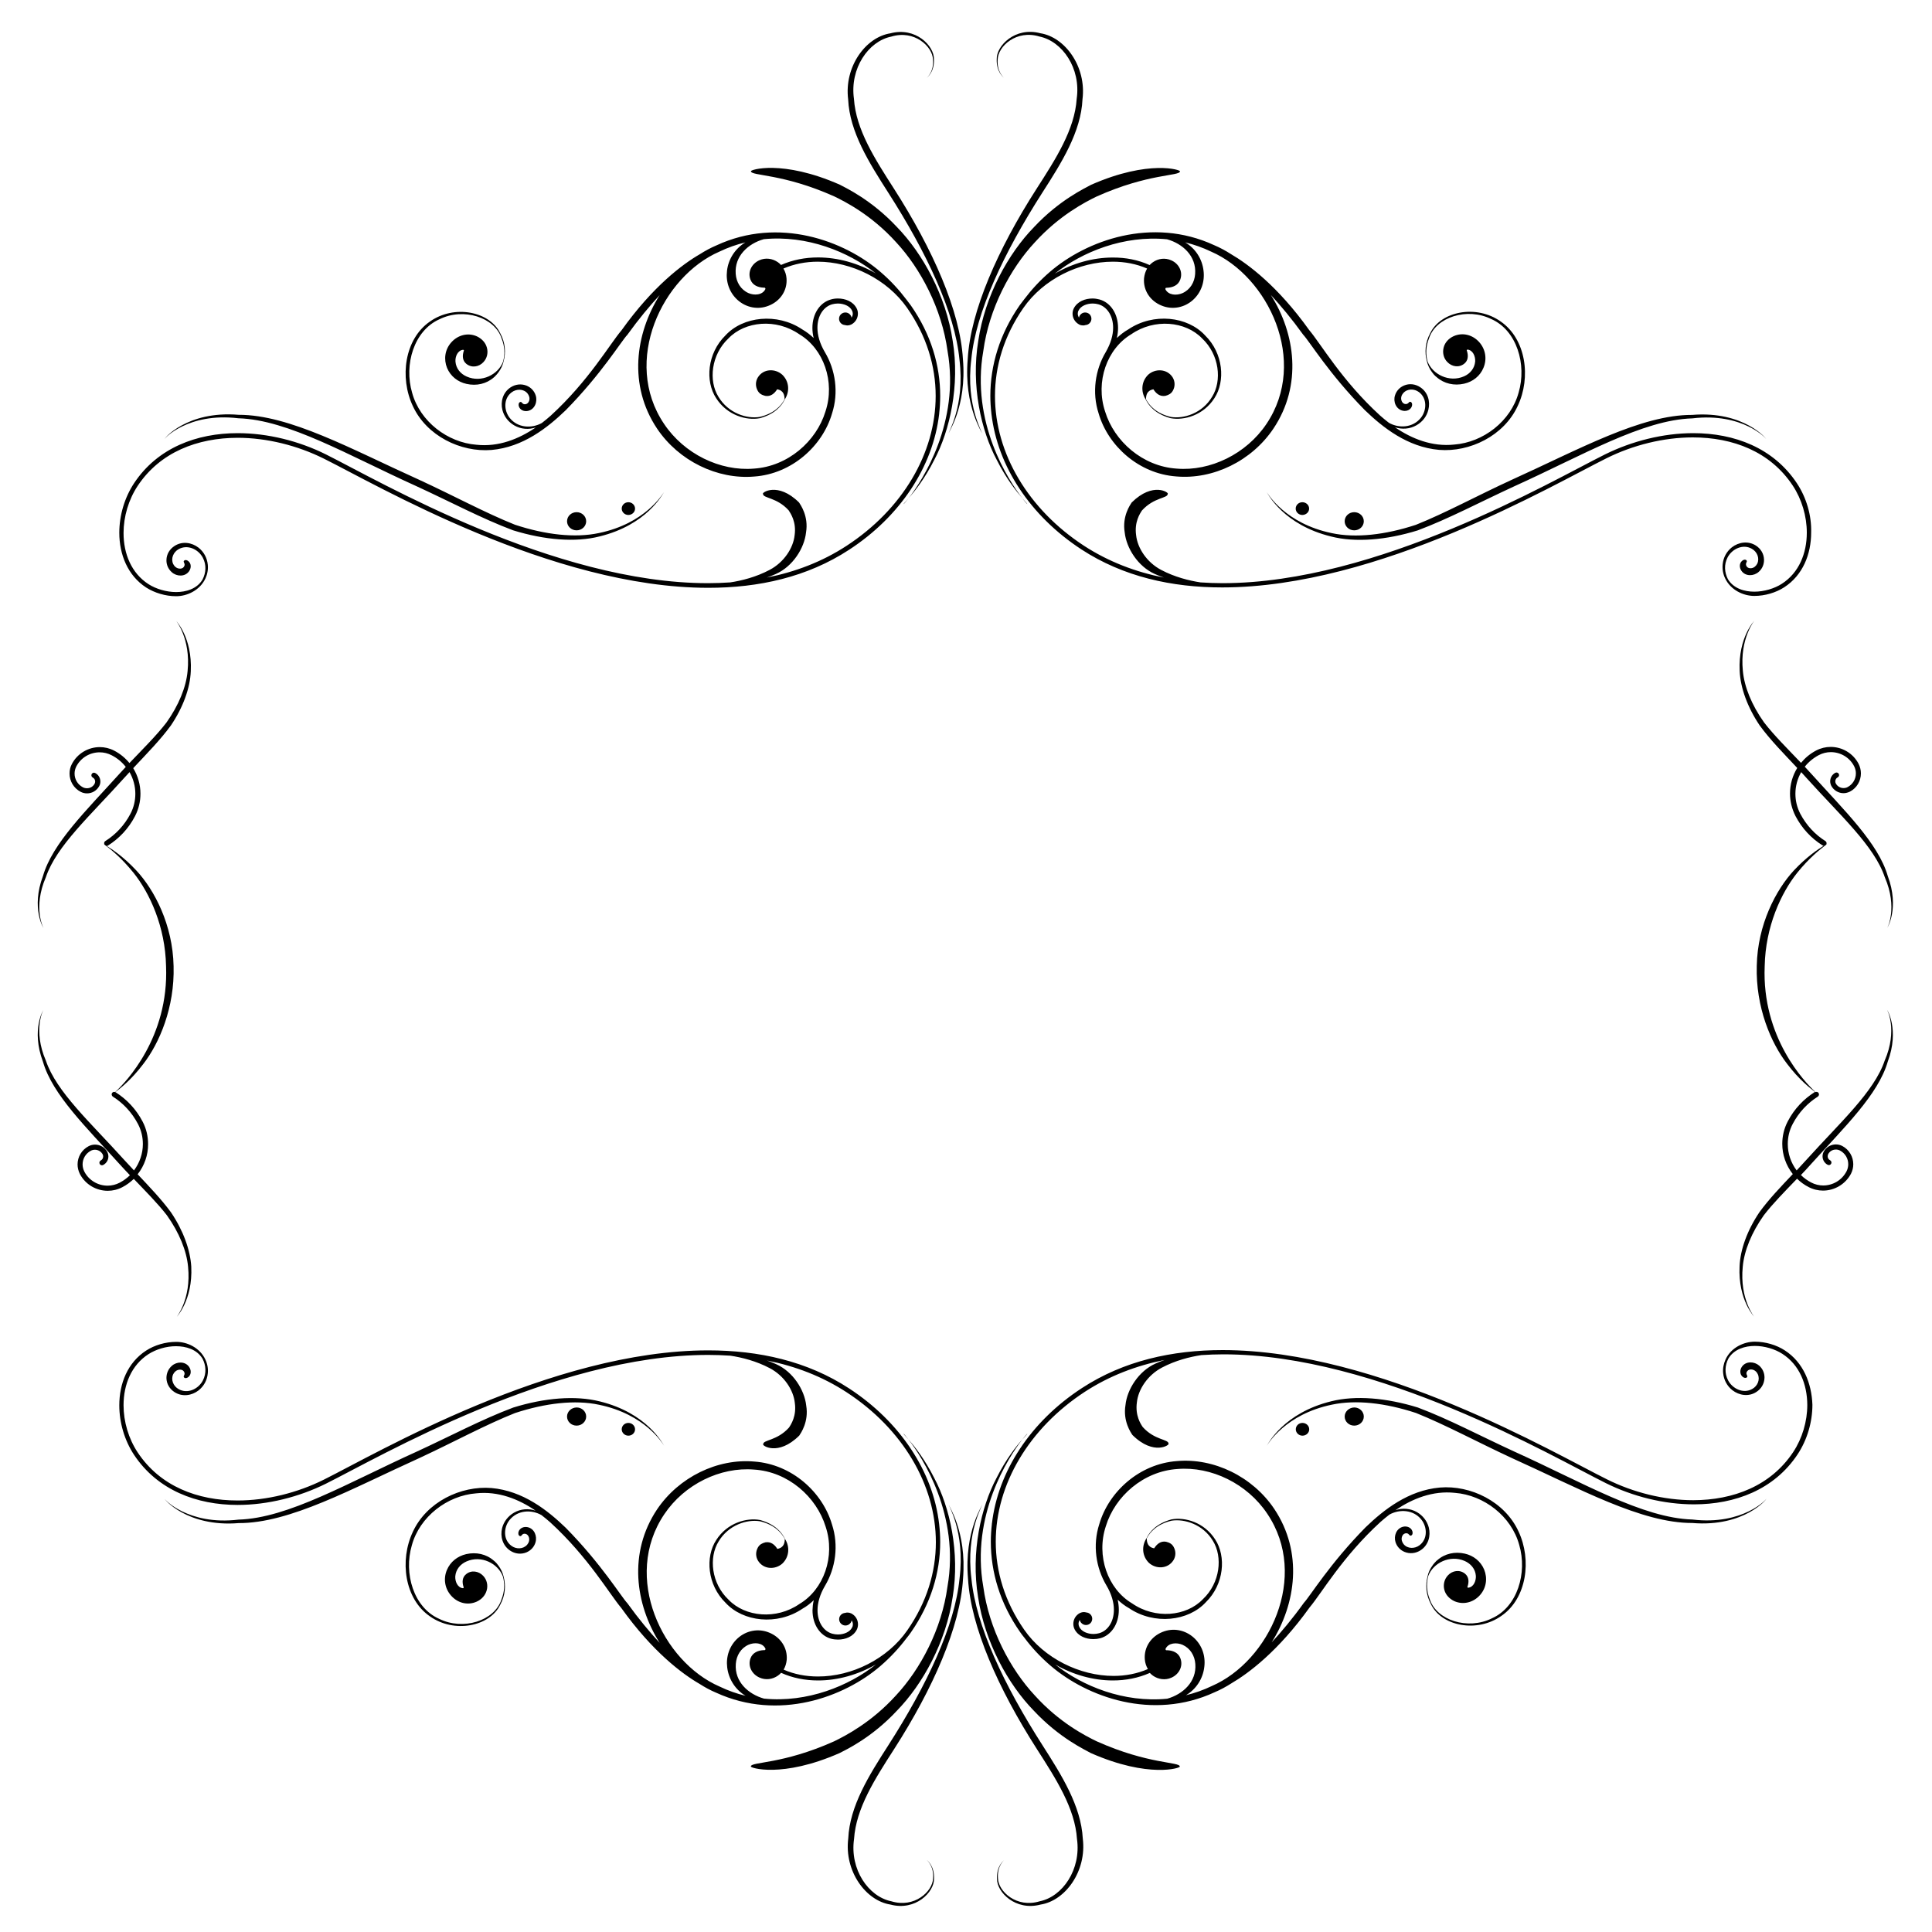 <?xml version="1.0" encoding="utf-8"?>
<!-- Generator: Adobe Illustrator 22.0.1, SVG Export Plug-In . SVG Version: 6.00 Build 0)  -->
<svg version="1.1" id="Layer_1" xmlns="http://www.w3.org/2000/svg" xmlns:xlink="http://www.w3.org/1999/xlink" x="0px" y="0px"
	 viewBox="0 0 2000 2000" style="enable-background:new 0 0 2000 2000;" xml:space="preserve">
<path d="M1953.5,1045.5c-0.1-0.7,11.3,20.8-2.5,52.5c-10.9,32.3-46.4,64.2-80.8,102.4c-3.5,3.8-6.9,7.6-10.3,11.2
	c-6-7.9-9.2-17.5-9.2-27.3c0-7.1,1.6-14.2,5.1-20.8c6.3-12,15.3-21.5,26-28.3c1.2-0.8,1.6-2.4,0.8-3.7c-0.7-1.1-2-1.5-3.2-1
	c-11-10.1-55.7-56.6-52.6-130.3c0.8-40.9,16.9-75.7,33.6-96.6c12.5-15.6,24-24.5,28.9-28.3c0.4-0.2,0.7-0.4,1-0.8
	c1-0.8,1.5-1.2,1.4-1.3c0.1,0.1-0.3,0.4-1.1,0.9c0.6-1.2,0.2-2.7-0.9-3.4c-10.7-6.7-19.7-16.3-26-28.2c-3.5-6.7-5.1-13.8-5.1-20.8
	c0-7.9,2.1-15.6,6-22.4c1.9,2.1,3.8,4.2,5.7,6.3c34.4,38.2,69.9,70,80.8,102.4c13.8,31.8,2.5,53.2,2.5,52.5
	c-0.2,0.9,13.1-20.3,0.6-53.7c-9.8-33.9-45-67.8-79.1-105.7c-2.3-2.5-4.5-5-6.8-7.4c3.8-4.8,8.7-8.9,14.5-12c4-2.1,8.3-3.1,12.5-3.1
	c9.8,0,19.3,5.3,24.1,14.6c1.2,2.4,1.8,4.9,1.8,7.4c0,5.8-3.1,11.3-8.6,14.2c-1.3,0.7-2.7,1-4.2,1c-3.3,0-6.4-1.8-8-4.8
	c-0.4-0.7-0.5-1.4-0.5-2.2c0-1.7,0.9-3.3,2.5-4.1c1.3-0.7,1.8-2.3,1.1-3.6c-0.7-1.3-2.3-1.8-3.6-1.1c-3.4,1.8-5.3,5.3-5.3,8.8
	c0,1.6,0.4,3.1,1.1,4.6c2.6,4.9,7.6,7.7,12.7,7.7c2.2,0,4.5-0.6,6.6-1.6c7.3-3.8,11.4-11.2,11.4-18.9c0-3.3-0.8-6.7-2.4-9.9
	c-5.8-11.1-17.1-17.5-28.9-17.5c-5.1,0-10.2,1.2-15,3.7c-6.3,3.3-11.5,7.7-15.7,12.8c-13.9-14.6-27.8-28.3-38.3-41.9
	c-12.7-17.9-20.4-36.7-21.9-53.3c-3.4-33.8,12.3-52.2,11.6-51.8c0.8-0.4-16.6,16.7-14.9,52c0.8,17.3,8,37.3,20.6,56.1
	c11.1,15.3,25,29.2,39,44.2c-4.9,7.9-7.5,17.1-7.5,26.5c0,7.8,1.9,15.8,5.7,23.3c6.7,12.8,16.4,23.1,27.9,30.3v0
	c0.4,0.3,0.9,0.4,1.3,0.4c-5.6,3.5-17.4,11.2-30.8,25.5c-18.6,20-37.7,56.1-38.5,98.9c-1.2,42.8,14.7,79.9,31.5,101.5
	c12.4,16.4,24,25.3,28.9,29c-0.1,0-0.2,0.1-0.4,0.1c-11.4,7.2-21.2,17.4-27.9,30.3c-3.9,7.4-5.7,15.4-5.7,23.3
	c0,11.3,3.8,22.3,10.9,31.3c-12.5,13.2-24.6,25.8-34.5,39.4c-12.7,18.8-19.9,38.9-20.6,56.1c-1.7,35.3,15.7,52.5,14.9,52.1
	c0.7,0.4-15-17.9-11.6-51.8c1.5-16.6,9.2-35.4,21.9-53.3c9.5-12.3,21.7-24.6,34.3-37.7c3.4,3.3,7.4,6.3,11.9,8.6
	c4.8,2.5,9.9,3.7,15,3.7c11.7,0,23-6.4,28.9-17.4c1.6-3.2,2.4-6.5,2.4-9.9c0-7.7-4.2-15.1-11.4-18.9c-2.1-1.1-4.4-1.6-6.6-1.6
	c-5.2,0-10.2,2.8-12.7,7.7c-0.7,1.5-1.1,3-1.1,4.6c0,3.6,1.9,7,5.3,8.8c1.3,0.7,2.9,0.2,3.6-1.1c0.7-1.3,0.2-2.9-1.1-3.6
	c-1.6-0.8-2.5-2.4-2.5-4.1c0-0.7,0.2-1.5,0.5-2.2c1.6-3.1,4.7-4.8,8-4.8c1.4,0,2.8,0.3,4.2,1c5.5,2.9,8.6,8.4,8.6,14.2
	c0,2.5-0.6,5-1.8,7.4c-4.9,9.3-14.3,14.6-24.1,14.6c-4.2,0-8.5-1-12.5-3.1c-4-2.1-7.6-4.7-10.6-7.7c3.6-3.8,7.3-7.7,10.8-11.7
	c34.2-37.9,69.3-71.7,79.1-105.7C1966.6,1065.8,1953.3,1044.6,1953.5,1045.5z"/>
<path d="M177,1255c-10-13.6-22-26.1-34.5-39.4c7-8.9,10.9-20,10.8-31.3c0-7.9-1.8-15.9-5.7-23.3c-6.7-12.8-16.5-23.1-27.9-30.3
	c-0.1-0.1-0.2-0.1-0.4-0.1c4.9-3.7,16.5-12.6,28.9-29c16.8-21.6,32.7-58.7,31.5-101.5c-0.9-42.9-19.9-78.9-38.5-98.9
	c-13.3-14.3-25.1-22-30.8-25.5c0.5,0,1-0.1,1.4-0.4v0c11.4-7.2,21.2-17.4,27.9-30.3c3.9-7.5,5.7-15.4,5.7-23.3
	c0-9.3-2.6-18.5-7.5-26.5c14.1-15.1,27.9-29,39-44.2c12.7-18.8,19.9-38.8,20.6-56.1c1.7-35.3-15.7-52.5-14.9-52
	c-0.7-0.5,15,17.9,11.6,51.8c-1.5,16.6-9.2,35.4-21.9,53.3c-10.5,13.6-24.4,27.3-38.3,41.9c-4.2-5.1-9.4-9.5-15.7-12.8
	c-4.8-2.5-9.9-3.7-15-3.7c-11.7,0-23.1,6.4-28.9,17.5c-1.7,3.2-2.4,6.5-2.4,9.9c0,7.7,4.2,15.1,11.5,18.9c2.1,1.1,4.4,1.6,6.6,1.6
	c5.2,0,10.1-2.8,12.7-7.7c0.8-1.5,1.1-3.1,1.1-4.6c0-3.6-2-7.1-5.4-8.8c-1.3-0.7-2.9-0.2-3.6,1.1c-0.7,1.3-0.2,2.9,1.1,3.6
	c1.6,0.8,2.5,2.4,2.5,4.1c0,0.7-0.2,1.5-0.5,2.2c-1.6,3.1-4.7,4.8-8,4.8c-1.4,0-2.8-0.3-4.2-1c-5.5-2.9-8.6-8.4-8.6-14.2
	c0-2.5,0.6-5,1.8-7.4c4.9-9.3,14.3-14.6,24.2-14.6c4.2,0,8.5,1,12.5,3.1c5.8,3,10.7,7.1,14.5,12c-2.3,2.4-4.6,4.9-6.8,7.4
	C89.4,839,54.3,872.9,44.5,906.8c-12.6,33.4,0.7,54.6,0.5,53.7c0.1,0.7-11.3-20.8,2.5-52.5c10.9-32.3,46.4-64.1,80.8-102.4
	c1.9-2.1,3.8-4.2,5.8-6.3c3.9,6.8,6,14.6,6,22.4c0,7-1.6,14.2-5.1,20.8c-6.3,12-15.4,21.5-26,28.2c-1.2,0.7-1.5,2.2-0.9,3.4
	c-0.8-0.5-1.2-0.8-1.1-0.9c-0.1,0.1,0.4,0.5,1.4,1.3c0.3,0.4,0.6,0.6,1,0.8c4.9,3.7,16.3,12.6,28.9,28.3
	c16.7,20.9,32.8,55.7,33.6,96.6c3,73.7-41.7,120.2-52.7,130.3c-1.2-0.5-2.5-0.1-3.2,1c-0.8,1.2-0.4,2.9,0.8,3.7
	c10.6,6.7,19.7,16.3,26,28.3c3.5,6.6,5.1,13.8,5.1,20.8c0,9.8-3.3,19.4-9.2,27.3c-3.4-3.7-6.9-7.4-10.4-11.2
	c-34.4-38.2-69.9-70-80.8-102.4c-13.8-31.8-2.5-53.3-2.5-52.5c0.2-0.9-13.1,20.2-0.5,53.7c9.8,34,44.9,67.8,79.1,105.7
	c3.6,4,7.2,7.8,10.9,11.7c-3.1,3-6.6,5.6-10.6,7.7c-4,2.1-8.3,3.1-12.5,3.1c-9.8,0-19.3-5.3-24.1-14.6c-1.2-2.4-1.8-4.9-1.8-7.4
	c0-5.8,3.1-11.3,8.6-14.2c1.3-0.7,2.8-1,4.2-1c3.2,0,6.4,1.8,8,4.8c0.4,0.7,0.5,1.5,0.5,2.2c0,1.7-0.9,3.3-2.5,4.1
	c-1.3,0.7-1.8,2.3-1.1,3.6c0.7,1.3,2.3,1.8,3.6,1.1c3.4-1.8,5.4-5.2,5.4-8.8c0-1.6-0.4-3.2-1.1-4.6c-2.5-4.9-7.5-7.7-12.7-7.7
	c-2.2,0-4.5,0.5-6.6,1.6c-7.3,3.8-11.5,11.2-11.5,18.9c0,3.3,0.8,6.7,2.4,9.9c5.8,11.1,17.1,17.4,28.9,17.4c5.1,0,10.2-1.2,15-3.7
	c4.5-2.3,8.4-5.3,11.9-8.6c12.5,13.1,24.8,25.4,34.3,37.7c12.7,17.9,20.4,36.7,21.9,53.3c3.4,33.8-12.3,52.2-11.6,51.8
	c-0.8,0.4,16.6-16.7,14.9-52.1C196.9,1293.8,189.7,1273.8,177,1255z"/>
<path d="M940.6,515.8c-3.4,3.9-5.4,5.9-5.2,6C935.2,522.2,937.2,520.1,940.6,515.8z M606.8,539.6c0-5.2-4.4-9.4-9.9-9.4
	c-5.5,0-9.9,4.2-9.9,9.4c0,5.2,4.4,9.4,9.9,9.4C602.4,549,606.8,544.8,606.8,539.6z M972.3,428.8c0,0-0.1-0.2-0.1-0.5
	c0.7-6.1,1.1-12.2,1.1-18.3c0-31.7-9.5-63.8-30.3-93.7c-1.5-2.1-3.1-4.2-4.7-6.2c-7.4-9.8-16.1-19.4-26.7-28.5
	C874,249,806.1,224.1,741.7,254c-5.9,2.5-11.7,5.6-17.3,9.2c-17.7,10.2-48.4,33.1-80.9,78.6c-12.3,14.4-34.1,52.5-73.4,88.5
	c-2.9,2.6-6,5.1-9.2,7.6c-10.6,5.9-25,5.1-33.2-5.2c-6.2-7.8-6.6-20.2,2-26.6c4.9-3.7,12.3-3.7,16.3,1.1c1.7,2.1,2.7,4.9,1.8,7.6
	c-0.5,1.6-1.6,3-3.2,3.5c-1.1,0.3-2.4,0.3-3.4-0.5c-0.5-0.4-1-0.9-1.3-1.3c-0.3-0.5-1-0.5-1.5-0.3c-1.6,0.7-1.8,2.8-1.3,4.4
	c1.2,3.9,5.5,5.6,9.3,4.8c7.2-1.5,10.2-9.5,8.2-15.9c-1.4-4.6-4.8-8.3-9.3-10.2c-5.6-2.3-11.8-1.6-16.9,1.8
	c-7.8,5.2-10.5,14.7-8.3,23.4c1.8,6.8,6.1,12.3,12.3,15.9c6.9,4,15.1,4.5,22.2,2.1c-17.4,11.9-38.5,20.4-61.4,17.9
	c-29.9-2.3-58.5-24.1-66.6-53.9c-8.5-28.9,1.8-64.2,28.3-76c25-12.4,57.2-2,64.3,19.7c3.5,8.5,3.6,16.9,1.6,24.1
	c-5,13.5-22.4,22.3-37.7,15.5c-6.4-2.8-11-8.3-11.6-15.4c-0.4-5.2,2.2-11.7,7.9-12.3c0.3,0,0.5,0.2,0.6,0.3c0.5,0.3,0.2,0.9,0,1.2
	c-1.5,4.7-1.3,9.7,2.7,13c5.5,4.5,13.1,3.3,17.7-1.7c3.9-4.1,5.1-9.9,3.6-15.1c-1.4-5.2-5.3-9.2-10.3-11.6
	c-9.3-4.2-19.8-1.4-26.6,6.3c-6.6,7.4-7.9,17.5-4.3,26.4c3.6,8.6,11.1,14.5,20.1,16.5c10.2,2.3,20.6,0.1,28.4-6.8
	c0.2-0.2,0.5-0.4,0.7-0.6c0.1-0.1,0.3-0.2,0.4-0.4c0.3-0.3,0.6-0.6,0.9-1c0.3-0.3,0.5-0.5,0.8-0.8c0.6-0.7,1.2-1.4,1.8-2.2
	c0-0.1,0.1-0.1,0.1-0.2c2.6-3.4,4.5-7.5,5.4-11.7c2.3-8.6,1.8-18.9-3.6-28.8c-10.9-22.6-47.6-29.9-72.8-12
	c-26.2,18.1-31.6,57.9-17.6,87.5c14.2,30.8,49.5,48,81.4,45.4c32.7-2.9,58.1-23.1,76.8-41.1c37.2-37.8,57.2-71.1,63.9-78.2
	c11.8-16.4,23.1-29.9,33.4-41c-25.2,39.9-32.7,93.3-2.7,138.2c22.5,33.5,62.5,52.9,100.7,49.6c38.8-2.8,70.6-31.6,80.4-65.2
	c7.1-21.8,3.5-45.3-7.3-63.4c-5.5-9.3-7.8-17.9-7.8-25.4c0-13,6.8-22,15.3-24.3c1.8-0.5,3.8-0.8,5.8-0.8c6.3,0,12.5,2.6,14.7,7.3
	c0.5,1,0.8,2.1,0.8,3.2c0,1.5-0.5,2.9-1.3,4.1c-0.2-1.2-0.7-2.3-1.6-3.2c-2.4-2.7-6.6-2.8-9.2-0.4c-2.7,2.4-2.8,6.6-0.4,9.2
	c1.2,1.3,2.8,2,4.4,2.1c0.8,0.2,1.6,0.4,2.5,0.4c1.3,0,2.6-0.3,3.9-0.9c4.4-2.2,7-6.6,7-11.3c0-1.9-0.4-3.8-1.3-5.5
	c-3.7-7.2-11.8-10.2-19.4-10.2c-2.5,0-4.9,0.3-7.2,1c-11.3,3.1-19.2,14.6-19.2,29.4c0,3.4,0.4,6.9,1.3,10.5
	c-3.6-3.4-7.5-6.4-11.8-8.9c-26-17.5-61.4-13.5-79.5,6.2c-19,18.6-21.1,47.5-9.7,64.9c11.4,17.9,31.5,23.5,45.4,20.8
	c15.5-4.3,22.5-12.7,25.8-19.6c5.2-8.1,4.5-18.5-2.7-25.4c-7.3-6.6-19.5-6.4-25.2,2.7c-2.7,4.3-2.7,9.5-0.2,13.9
	c1.7,3.1,4.3,4.4,7.8,5.3c5.6,1,9.6-2.5,12.3-6.8c7,1.2,7.6,6.5,7.7,10.3c-3.5,6.7-10.7,14.7-25.7,18.3
	c-13.4,2.2-32.6-3.8-42.8-20.9c-10.3-16.5-7.6-43.5,10.4-60.4c17.1-17.9,49.4-20.9,73.3-4.3c25.1,14.9,37.4,49.1,27.1,80
	c-9.4,30.8-38.8,56.8-74.1,59.1c-35,2.9-72.1-15.2-92.9-46.2c-44-65.1-1.8-152.8,57.2-178.4c8.9-4.3,17.9-7.4,26.9-9.6
	c-10.5,6.4-17.6,17.1-19,29.4c-1.4,11.4,2.4,22.5,10.9,30.2c8.8,7.9,21.1,10.5,32.4,5.9c11.8-4.7,19.3-15.7,18.3-28.3
	c-0.3-3.7-1.4-7.1-3.2-10.1c11.1-4.8,23.2-7.1,35.5-7.1c35,0,71.9,18.2,92.6,47.9c20.2,29.1,29.5,60.3,29.5,91.1
	c0,59.5-34.6,117.5-92.2,155.1c-25.4,16.6-53.3,27.1-82.6,32.9c3.1-1.1,6.2-2.3,9.3-3.7c17.7-7.8,29.6-26.9,31.3-43
	c2.8-16.7-5.6-28.5-7.2-31c-22.2-22-39.3-10-37.3-8.9c-0.2,4.6,14.3,3.4,26.6,17.1c2.1,3.3,8,12,6.1,25.6c-1.4,13.4-11.1,28.2-26,36
	c-14,7.4-28.8,11.1-40.7,12.9c-7.5,0.5-15.2,0.8-22.8,0.8C573,603.8,392.6,497.9,337.4,470.4c-27.9-13.9-60.2-22-91.4-22
	c-42.3,0-82.9,15.1-107.2,51.8c-9.9,15-15.3,33.4-15.3,51.3c0,22.4,8.6,44.2,27.8,56.7c8.6,5.5,20,9,31,9h0.1
	c11,0,24.5-5.9,30.3-18.5c2-4.3,2.9-9.2,2.4-14.1c-0.7-7.1-4.1-13.3-9.5-17.6c-7.1-5.5-16.9-7-24.8-1.9c-5.2,3.3-8.4,8.6-8.5,14.7
	c-0.1,4.8,1.9,9.4,5.6,12.6c5,4.5,13.6,4.9,17.8-1c2.3-3.2,2.5-7.8-0.6-10.4c-1.2-1.1-3.2-1.8-4.5-0.6c-0.4,0.3-0.6,1-0.3,1.5
	c0.2,0.5,0.5,1.1,0.7,1.8c0.4,1.3-0.2,2.4-0.9,3.4c-1.1,1.3-2.8,1.7-4.5,1.5c-2.9-0.3-5.1-2.3-6.3-4.7c-2.7-5.7,0.2-12.4,5.6-15.4
	c9.3-5.2,20.5,0.1,25.1,8.9c3.9,7.5,3.2,15.6-0.3,22.5c-5.9,9.9-17.4,13-27.4,13c-10,0-20.8-3.2-28.6-8.2
	c-17.7-11.4-25.8-31.5-25.8-52.9c0-17,5.2-34.6,14.6-48.8c23.3-35.1,62.1-49.7,103.4-49.8c30.4,0,62.1,8,89.4,21.6
	c55.1,27.3,235.8,133.7,397.9,133.7c52.1,0,102.4-11,145.8-39.4c52.8-34.4,86.8-85.9,93.2-140.4
	C972.2,428.6,972.3,428.8,972.3,428.8z M846.8,266.5c-13.3,0-26.3,2.5-38.3,7.8c-1-1.1-2.1-2.1-3.3-2.9c-5.5-3.8-12.7-4.9-19.1-2
	c-7.7,3.4-12.3,11.7-9.3,19.9c2.2,6,7.9,8.3,14,8.5c0.4-0.1,1.2-0.1,1.4,0.6c0.2,0.2,0.2,0.5,0.1,0.9c-3,6.3-11.6,6.7-17.5,4.1
	c-8-3.6-12.6-11.3-13.2-19.9c-1.4-18.4,12.9-31.4,29.1-35.9c44.6-4.4,87.7,13,115.9,35.4C888.3,272.4,867.3,266.5,846.8,266.5z
	 M657.4,526.5c0-3.6-3.1-6.6-6.9-6.6c-3.8,0-6.9,2.9-6.9,6.6c0,3.6,3.1,6.6,6.9,6.6C654.4,533,657.4,530.1,657.4,526.5z M246.8,433
	c51.6,1.5,113.7,38.4,184.3,70.3c35.5,16.3,67.8,33.6,100.1,45.7c32.5,10,64.3,12.7,89.5,6.3c49-12,65.2-43.7,66.7-45.9
	c-1.5,2-19.4,32.5-67.4,42.4c-24.7,5.3-55.4,1.8-86.9-8.6c-30.6-12.2-63.7-30.2-98.9-46.4C363.9,465.1,300,429.3,247,429.4
	c-53.8-4.5-77.9,25.5-76.4,24.9C169.3,454.7,194.3,426.7,246.8,433z M986.2,352.7c-6.9-46.6-31.1-90.4-57.8-117.8
	c-26.3-28.1-52.9-40.4-59-43.7c-59.9-26.4-93.5-15.3-92-13.9c0.1,5,32.7,2.1,86.2,26c11.6,5.6,38.7,19.4,64,47.4
	C953,278,975,319.7,980.9,363.4c13,73.9-25.8,133.7-40.3,152.4c6.1-7.1,16.8-20.3,26.7-40C983.1,445.9,993.9,399.3,986.2,352.7z
	 M687.5,509.5c0.1-0.1,0.1-0.2,0.1-0.1C687.6,509.3,687.6,509.3,687.5,509.5z M996.8,371.6c-2.9-49.6-31.1-113.4-71.2-176
	c-20-31.2-39.5-61.4-41.6-93.3c-4.4-31.4,14.9-59.6,38.6-64.4c23.9-7.3,42.7,10.1,43.2,23.6c1.1,12.6-5.7,18.2-6.3,19.1
	c0.6-0.9,7.8-6,7.3-19.2c0.4-14.1-19.2-33.8-45.1-26.9c-25.7,4-47.9,34.7-43.7,68.3c1.5,33.8,21.8,65.8,41.5,96.6
	c39.9,62.3,69,124.1,73.7,172.6c6.1,48.9-12.5,76.7-11,76.6C980.8,448.6,1001.1,421.7,996.8,371.6z M1355.2,526.5
	c0-3.6-3.1-6.6-7-6.6c-3.8,0-6.9,2.9-6.9,6.6c0,3.6,3.1,6.6,6.9,6.6C1352.1,533,1355.2,530.1,1355.2,526.5z M1411.8,539.6
	c0-5.2-4.4-9.4-9.9-9.4c-5.5,0-9.9,4.2-9.9,9.4c0,5.2,4.4,9.4,9.9,9.4C1407.4,549,1411.8,544.8,1411.8,539.6z M1465.7,543.3
	c-31.6,10.4-62.3,13.9-87,8.6c-48-9.9-65.9-40.4-67.4-42.4c1.5,2.2,17.7,33.9,66.7,45.9c25.2,6.4,57,3.7,89.5-6.3
	c32.3-12.1,64.7-29.4,100.1-45.7c70.6-31.9,132.7-68.8,184.3-70.3c52.5-6.3,77.5,21.7,76.2,21.3c1.5,0.7-22.6-29.3-76.4-24.9
	c-53-0.2-116.9,35.6-187.2,67.4C1529.4,513,1496.3,531.1,1465.7,543.3z M1311.2,509.4c0-0.1,0,0,0.1,0.1
	C1311.3,509.3,1311.2,509.3,1311.2,509.4z M1005.5,371.9c4.6-48.5,33.7-110.3,73.6-172.6c19.8-30.8,40-62.8,41.5-96.6
	c4.2-33.6-18-64.3-43.7-68.3c-25.9-6.9-45.5,12.9-45.1,26.9c-0.4,13.2,6.7,18.3,7.3,19.2c-0.6-1-7.3-6.5-6.3-19.1
	c0.5-13.5,19.3-30.9,43.2-23.6c23.8,4.9,43.1,33,38.6,64.4c-2.1,32-21.6,62.2-41.6,93.3c-40.1,62.5-68.3,126.4-71.2,176
	c-4.3,50.2,16,77.1,14.5,76.9C1018,448.6,999.4,420.8,1005.5,371.9z M1860.1,500.2c-24.3-36.6-64.8-51.8-107.2-51.8
	c-31.2,0-63.5,8.2-91.4,22c-55.3,27.5-235.6,133.3-395.9,133.3c-7.7,0-15.3-0.3-22.8-0.8c-11.8-1.8-26.7-5.5-40.7-12.9
	c-14.9-7.8-24.6-22.6-26-36c-1.9-13.6,3.9-22.3,6.1-25.6c12.4-13.7,26.8-12.5,26.6-17.1c2-1.1-15.1-13.1-37.3,8.9
	c-1.6,2.5-10,14.3-7.2,31c1.7,16.1,13.6,35.2,31.2,43c3.1,1.4,6.2,2.6,9.3,3.7c-29.3-5.8-57.2-16.4-82.6-32.9
	c-57.6-37.6-92.2-95.6-92.2-155.1c0-30.8,9.2-62,29.4-91.1c20.6-29.8,57.6-47.9,92.6-47.9c12.4,0,24.5,2.3,35.5,7.1
	c-1.8,3-2.8,6.5-3.2,10.1c-1,12.6,6.5,23.6,18.3,28.3c11.3,4.6,23.6,2,32.4-5.9c8.5-7.7,12.3-18.9,10.9-30.2
	c-1.4-12.3-8.4-23.1-19-29.4c9,2.2,18,5.3,26.9,9.6c58.9,25.6,101.1,113.2,57.2,178.4c-20.8,31-58,49.1-92.9,46.2
	c-35.3-2.3-64.7-28.3-74.1-59.1c-10.3-30.9,2-65.1,27.1-80c23.9-16.6,56.2-13.5,73.3,4.3c18,16.9,20.7,43.9,10.4,60.4
	c-10.2,17.2-29.4,23.1-42.8,20.9c-15-3.6-22.1-11.6-25.7-18.3c0.1-3.7,0.6-9,7.7-10.3c2.7,4.3,6.6,7.7,12.3,6.8
	c3.5-0.9,6.1-2.3,7.8-5.3c2.5-4.4,2.4-9.6-0.2-13.9c-5.8-9-18-9.3-25.3-2.7c-7.1,6.9-7.8,17.4-2.7,25.4c3.3,6.9,10.3,15.3,25.9,19.6
	c13.9,2.6,34-2.9,45.4-20.8c11.4-17.4,9.3-46.3-9.7-64.9c-18.1-19.7-53.4-23.8-79.5-6.2c-4.3,2.4-8.2,5.5-11.8,8.9
	c0.8-3.7,1.2-7.2,1.2-10.5c0-14.8-7.9-26.3-19.2-29.4c-2.3-0.6-4.7-1-7.2-1c-7.6,0-15.7,3-19.4,10.2c-0.9,1.8-1.3,3.7-1.3,5.5
	c0,4.6,2.6,9,7,11.3c1.2,0.6,2.6,0.9,3.9,0.9c0.8,0,1.7-0.1,2.5-0.4c1.6-0.1,3.2-0.8,4.4-2.1c2.4-2.6,2.3-6.7-0.3-9.2
	c-2.7-2.4-6.8-2.3-9.2,0.4c-0.9,0.9-1.4,2-1.6,3.2c-0.8-1.2-1.3-2.6-1.3-4.1c0-1.1,0.2-2.2,0.8-3.2c2.2-4.7,8.4-7.3,14.7-7.3
	c2,0,4,0.3,5.8,0.8c8.5,2.3,15.3,11.3,15.3,24.3c0,7.4-2.3,16-7.7,25.3c-10.8,18.1-14.4,41.7-7.3,63.4c9.8,33.6,41.6,62.4,80.3,65.2
	c38.2,3.4,78.2-16,100.7-49.6c30-44.9,22.6-98.3-2.7-138.2c10.3,11.1,21.6,24.6,33.4,41c6.7,7.1,26.7,40.4,63.9,78.2
	c18.7,18,44.1,38.2,76.8,41.1c31.9,2.6,67.2-14.6,81.4-45.4c14.1-29.6,8.6-69.4-17.6-87.5c-25.2-17.9-62-10.6-72.9,12
	c-5.4,9.9-5.9,20.2-3.6,28.8c0.9,4.2,2.9,8.3,5.5,11.8c0,0,0,0.1,0.1,0.1c0.6,0.8,1.2,1.5,1.8,2.3c0.2,0.3,0.5,0.5,0.7,0.7
	c0.3,0.3,0.6,0.7,1,1c0.1,0.1,0.3,0.3,0.5,0.4c0.2,0.2,0.4,0.4,0.6,0.5c7.8,6.9,18.3,9.1,28.4,6.8c9-2,16.6-7.9,20.1-16.5
	c3.7-8.8,2.3-18.9-4.3-26.4c-6.8-7.7-17.2-10.5-26.6-6.3c-5,2.3-8.9,6.3-10.3,11.6c-1.4,5.2-0.3,11,3.7,15.1
	c4.7,5,12.2,6.2,17.7,1.7c4-3.3,4.2-8.3,2.7-13c-0.2-0.3-0.4-0.9,0-1.2c0.1-0.2,0.3-0.3,0.6-0.3c5.6,0.6,8.2,7,7.9,12.3
	c-0.6,7.1-5.3,12.7-11.6,15.4c-15.3,6.7-32.7-2.1-37.7-15.5c-2-7.2-1.9-15.6,1.6-24.1c7.2-21.7,39.3-32.1,64.4-19.7
	c26.5,11.7,36.8,47.1,28.3,76c-8.1,29.8-36.7,51.6-66.6,53.9c-22.9,2.5-44.1-6-61.4-17.9c7.1,2.4,15.4,1.9,22.3-2.1
	c6.2-3.6,10.5-9.1,12.2-15.9c2.2-8.7-0.4-18.2-8.3-23.4c-5.1-3.4-11.3-4.2-16.9-1.8c-4.5,1.9-7.9,5.6-9.3,10.2
	c-2.1,6.4,1,14.4,8.2,15.9c3.8,0.8,8.1-0.9,9.3-4.8c0.5-1.6,0.3-3.6-1.3-4.4c-0.5-0.2-1.2-0.1-1.5,0.3c-0.4,0.4-0.8,0.9-1.4,1.3
	c-1,0.8-2.3,0.8-3.4,0.5c-1.6-0.5-2.7-1.9-3.2-3.5c-0.9-2.7,0-5.6,1.8-7.6c4.1-4.8,11.4-4.8,16.3-1.1c8.5,6.3,8.2,18.8,2,26.6
	c-8.2,10.3-22.5,11.2-33.1,5.2c-3.2-2.5-6.3-5-9.2-7.6c-39.4-36-61.2-74.1-73.4-88.5c-32.5-45.5-63.3-68.3-81-78.6
	c-5.6-3.6-11.4-6.7-17.3-9.2c-64.4-29.8-132.3-4.9-170,27.6c-10.6,9.1-19.3,18.7-26.7,28.5c-1.6,2-3.2,4.1-4.7,6.2
	c-20.7,29.8-30.3,62-30.3,93.7c0,6.1,0.4,12.2,1.1,18.3c0,0.3,0,0.5-0.1,0.5c0,0,0.1-0.2,0.1-0.4c6.3,54.6,40.4,106,93.1,140.5
	c43.5,28.4,93.7,39.4,145.8,39.4c162,0,342.8-106.4,397.8-133.7c27.3-13.6,59-21.6,89.4-21.6c41.4,0,80.1,14.6,103.4,49.8
	c9.4,14.2,14.6,31.8,14.6,48.8c0,21.4-8.1,41.5-25.8,52.9c-7.7,5-18.6,8.2-28.5,8.2c-10,0-21.5-3.1-27.4-13
	c-3.5-6.9-4.2-15-0.3-22.5c4.6-8.8,15.9-14.2,25.1-8.9c5.4,3,8.3,9.7,5.6,15.4c-1.2,2.4-3.4,4.4-6.2,4.7c-1.7,0.2-3.4-0.2-4.5-1.5
	c-0.7-0.9-1.2-2.1-0.9-3.4c0.2-0.7,0.5-1.3,0.7-1.8c0.3-0.5,0.1-1.1-0.3-1.5c-1.4-1.2-3.3-0.5-4.5,0.6c-3.1,2.6-2.9,7.2-0.6,10.4
	c4.2,5.9,12.8,5.5,17.8,1c3.7-3.2,5.6-7.8,5.5-12.6c-0.1-6-3.3-11.4-8.5-14.7c-7.9-5-17.7-3.6-24.8,1.9c-5.5,4.4-8.8,10.5-9.5,17.6
	c-0.5,5,0.4,10,2.5,14.4c5.8,12.4,19.2,18.3,30.2,18.3h0.1c10.9,0,22.4-3.4,31-9c19.2-12.5,27.8-34.2,27.8-56.7
	C1875.4,533.6,1870,515.1,1860.1,500.2z M1208.1,247.7c16.2,4.5,30.5,17.4,29.1,35.9c-0.6,8.6-5.1,16.3-13.2,19.9
	c-6,2.6-14.5,2.2-17.6-4.1c0-0.3,0-0.6,0.1-0.9c0.2-0.7,1-0.6,1.4-0.6c6-0.2,11.8-2.5,13.9-8.5c3-8.2-1.6-16.6-9.3-19.9
	c-6.4-2.9-13.6-1.9-19.1,2c-1.2,0.8-2.3,1.8-3.3,2.9c-11.9-5.4-25-7.9-38.3-7.8c-20.5,0-41.6,6-59.9,16.7
	C1120.3,260.7,1163.4,243.3,1208.1,247.7z M1017.9,363.4c5.9-43.7,27.9-85.3,53.4-112.6c25.3-27.9,52.4-41.8,64-47.4
	c53.5-24,86.1-21,86.2-26c1.4-1.4-32.1-12.5-92,13.9c-6.1,3.4-32.7,15.6-59,43.7c-26.7,27.3-50.9,71.1-57.8,117.8
	c-7.7,46.6,3.1,93.2,19,123c9.9,19.7,20.5,32.9,26.7,40C1043.7,497.1,1004.9,437.3,1017.9,363.4z M1063.4,521.7
	c0.2-0.1-1.8-2.1-5.2-6C1061.6,520.1,1063.7,522.2,1063.4,521.7z"/>
<path d="M1058.2,1490.3c3.4-3.9,5.4-5.9,5.2-6C1063.7,1483.8,1061.6,1485.9,1058.2,1490.3z M1079.2,1806.7
	c-39.9-62.3-69-124.1-73.6-172.6c-6.1-48.9,12.5-76.7,11-76.6c1.5-0.1-18.8,26.8-14.5,77c2.9,49.6,31.1,113.4,71.2,176
	c20,31.2,39.5,61.4,41.6,93.3c4.4,31.4-14.9,59.6-38.6,64.4c-23.9,7.3-42.7-10.1-43.2-23.6c-1-12.6,5.7-18.2,6.3-19.1
	c-0.6,0.9-7.8,6.1-7.3,19.2c-0.4,14,19.2,33.8,45.1,26.9c25.7-4,47.9-34.7,43.7-68.3C1119.1,1869.5,1098.9,1837.5,1079.2,1806.7z
	 M1311.3,1496.5c-0.1,0.1-0.1,0.2-0.1,0.1C1311.2,1496.7,1311.3,1496.7,1311.3,1496.5z M1135.3,1802.6c-11.6-5.6-38.7-19.4-64-47.4
	c-25.5-27.3-47.5-69-53.4-112.6c-13-73.9,25.8-133.7,40.3-152.4c-6.2,7-16.8,20.3-26.7,40c-15.8,29.8-26.7,76.4-19,123.1
	c6.9,46.6,31.1,90.4,57.8,117.7c26.3,28.1,52.9,40.4,59,43.8c59.9,26.4,93.4,15.3,92,13.9
	C1221.4,1823.7,1188.8,1826.6,1135.3,1802.6z M1752,1573c-51.6-1.5-113.7-38.4-184.3-70.3c-35.5-16.3-67.8-33.6-100.1-45.7
	c-32.5-10-64.3-12.7-89.5-6.4c-49,12-65.2,43.7-66.7,45.9c1.5-2.1,19.4-32.5,67.4-42.4c24.7-5.3,55.4-1.8,87,8.6
	c30.5,12.2,63.7,30.2,98.9,46.5c70.3,31.7,134.2,67.5,187.2,67.4c53.8,4.5,77.9-25.5,76.4-24.9
	C1829.5,1551.3,1804.5,1579.3,1752,1573z M1847.6,1397.9c-8.6-5.6-20-9-31-9h-0.1c-11,0-24.5,5.9-30.2,18.4c-2,4.4-3,9.3-2.5,14.2
	c0.7,7.1,4.1,13.3,9.5,17.6c7.1,5.5,16.9,7,24.8,1.9c5.2-3.3,8.3-8.6,8.5-14.7c0.1-4.9-1.9-9.4-5.5-12.6c-5-4.4-13.6-4.9-17.8,1
	c-2.3,3.2-2.5,7.8,0.6,10.5c1.2,1.1,3.2,1.7,4.5,0.6c0.3-0.3,0.6-1,0.3-1.5c-0.2-0.5-0.5-1.1-0.7-1.8c-0.4-1.3,0.2-2.4,0.9-3.3
	c1.1-1.3,2.8-1.7,4.5-1.5c2.8,0.3,5.1,2.3,6.2,4.7c2.7,5.7-0.2,12.4-5.6,15.4c-9.2,5.3-20.5-0.1-25.1-8.9
	c-3.9-7.5-3.2-15.6,0.3-22.5c5.9-9.9,17.4-13.1,27.4-13.1c10,0,20.8,3.2,28.5,8.2c17.7,11.4,25.7,31.5,25.8,52.9
	c0,17-5.2,34.6-14.6,48.8c-23.3,35.1-62.1,49.7-103.4,49.8c-30.4,0-62.1-8-89.4-21.6c-55.1-27.3-235.8-133.7-397.8-133.8
	c-52.1,0-102.4,11-145.8,39.4c-52.8,34.4-86.8,85.9-93.1,140.5c0-0.3,0-0.4-0.1-0.4c0,0,0.1,0.2,0.1,0.5c-0.7,6.1-1.1,12.2-1.1,18.3
	c0,31.7,9.5,63.8,30.3,93.6c1.5,2.2,3.1,4.2,4.7,6.2c7.3,9.8,16.1,19.4,26.7,28.5c37.7,32.5,105.5,57.4,170,27.6
	c5.9-2.5,11.7-5.6,17.3-9.2c17.6-10.3,48.4-33.1,81-78.6c12.2-14.4,34-52.5,73.4-88.5c2.9-2.6,6-5.1,9.2-7.6
	c10.6-5.9,25-5.1,33.1,5.2c6.2,7.8,6.6,20.2-2,26.6c-4.9,3.7-12.3,3.7-16.3-1.1c-1.7-2.1-2.7-4.9-1.8-7.7c0.5-1.6,1.5-3,3.2-3.5
	c1.1-0.3,2.4-0.3,3.4,0.5c0.5,0.5,1,1,1.4,1.4c0.3,0.5,1,0.5,1.5,0.3c1.6-0.7,1.8-2.8,1.3-4.4c-1.2-3.9-5.5-5.6-9.3-4.8
	c-7.2,1.5-10.2,9.5-8.2,15.9c1.4,4.6,4.8,8.3,9.3,10.2c5.6,2.3,11.8,1.6,16.9-1.8c7.8-5.2,10.5-14.7,8.3-23.4
	c-1.8-6.8-6.1-12.3-12.2-15.9c-6.9-4-15.1-4.5-22.3-2.1c17.4-11.8,38.5-20.4,61.5-17.9c29.9,2.3,58.5,24.1,66.6,53.9
	c8.5,28.9-1.8,64.2-28.3,76c-25,12.4-57.2,2-64.3-19.7c-3.5-8.5-3.5-16.9-1.6-24.1c5-13.5,22.4-22.3,37.7-15.6
	c6.4,2.8,11.1,8.3,11.6,15.4c0.3,5.3-2.3,11.7-7.9,12.3c-0.3,0-0.5-0.1-0.6-0.3c-0.5-0.3-0.2-0.9,0-1.2c1.5-4.7,1.3-9.7-2.7-13
	c-5.5-4.5-13.1-3.3-17.7,1.7c-3.9,4.1-5.1,9.9-3.7,15.1c1.4,5.2,5.3,9.2,10.3,11.6c9.3,4.1,19.8,1.4,26.6-6.3
	c6.6-7.4,7.9-17.5,4.3-26.4c-3.6-8.6-11.1-14.5-20.1-16.5c-10.2-2.3-20.6-0.1-28.4,6.8c-0.2,0.2-0.4,0.4-0.7,0.5
	c-0.1,0.1-0.3,0.2-0.4,0.4c-0.3,0.3-0.6,0.7-0.9,1c-0.3,0.2-0.5,0.5-0.8,0.8c-0.6,0.7-1.2,1.5-1.8,2.2c0,0.1-0.1,0.1-0.1,0.2
	c-2.6,3.5-4.6,7.5-5.4,11.7c-2.3,8.7-1.8,18.9,3.6,28.9c10.9,22.6,47.6,29.9,72.9,11.9c26.2-18,31.6-57.9,17.6-87.5
	c-14.2-30.8-49.5-48-81.4-45.3c-32.7,2.9-58.1,23.1-76.8,41.1c-37.2,37.8-57.3,71.1-63.9,78.2c-11.8,16.4-23.1,29.9-33.4,41
	c25.2-39.9,32.7-93.3,2.7-138.2c-22.5-33.5-62.6-52.9-100.7-49.5c-38.8,2.8-70.6,31.6-80.4,65.2c-7.1,21.8-3.5,45.3,7.3,63.4
	c5.5,9.2,7.8,17.9,7.8,25.3c0,13-6.8,22-15.3,24.3c-1.8,0.5-3.8,0.8-5.8,0.8c-6.3,0-12.5-2.6-14.7-7.3c-0.5-1-0.8-2.1-0.8-3.2
	c0-1.5,0.5-2.9,1.3-4.1c0.2,1.2,0.7,2.3,1.6,3.2c2.5,2.7,6.6,2.8,9.2,0.4c2.6-2.4,2.8-6.6,0.3-9.2c-1.2-1.3-2.8-2-4.4-2.1
	c-0.8-0.2-1.6-0.4-2.5-0.4c-1.3,0-2.6,0.3-3.9,0.9c-4.4,2.2-7,6.6-7,11.3c0,1.9,0.4,3.8,1.3,5.6c3.7,7.2,11.8,10.2,19.4,10.2
	c2.5,0,4.9-0.3,7.2-0.9c11.3-3.1,19.2-14.6,19.2-29.4c0-3.4-0.4-6.9-1.2-10.5c3.6,3.4,7.5,6.4,11.8,8.8
	c26.1,17.6,61.4,13.5,79.5-6.2c19-18.6,21.1-47.5,9.7-64.9c-11.4-17.9-31.5-23.5-45.4-20.8c-15.5,4.3-22.5,12.7-25.8,19.6
	c-5.2,8-4.5,18.5,2.6,25.4c7.3,6.6,19.5,6.4,25.3-2.7c2.7-4.3,2.7-9.5,0.2-13.9c-1.7-3.1-4.3-4.4-7.8-5.3c-5.6-1-9.6,2.5-12.3,6.8
	c-7-1.2-7.6-6.6-7.7-10.3c3.5-6.7,10.7-14.7,25.7-18.3c13.4-2.1,32.6,3.8,42.8,20.9c10.3,16.5,7.6,43.5-10.4,60.4
	c-17.1,17.9-49.4,20.9-73.3,4.3c-25.1-14.9-37.4-49.1-27.1-80c9.4-30.8,38.8-56.8,74.1-59.1c35-2.9,72.2,15.2,92.9,46.2
	c44,65.1,1.8,152.8-57.2,178.4c-8.9,4.3-17.9,7.4-26.9,9.6c10.6-6.3,17.6-17.1,19-29.4c1.4-11.4-2.4-22.5-10.9-30.2
	c-8.8-7.9-21.1-10.5-32.4-5.9c-11.8,4.7-19.3,15.8-18.3,28.3c0.3,3.7,1.4,7.1,3.2,10.1c-11.1,4.8-23.2,7.1-35.5,7.1
	c-35,0-72-18.2-92.6-47.9c-20.2-29.1-29.4-60.3-29.4-91.1c0-59.5,34.6-117.5,92.2-155.1c25.5-16.6,53.3-27.1,82.6-33
	c-3.1,1.1-6.2,2.3-9.3,3.7c-17.6,7.8-29.6,26.9-31.2,43c-2.8,16.7,5.6,28.6,7.2,31c22.2,22,39.3,10,37.3,8.9
	c0.2-4.6-14.3-3.4-26.6-17.1c-2.2-3.2-8-12-6.1-25.6c1.4-13.4,11.1-28.2,26-36c14-7.4,28.8-11.1,40.7-12.9
	c7.6-0.5,15.2-0.8,22.8-0.8c160.3,0,340.6,105.8,395.9,133.3c28,13.9,60.2,22,91.4,22c42.3,0,82.9-15.1,107.2-51.8
	c9.9-15,15.3-33.4,15.3-51.3C1875.4,1432.1,1866.9,1410.4,1847.6,1397.9z M1152,1739.6c13.3,0,26.3-2.5,38.3-7.8
	c1,1.1,2.1,2,3.3,2.9c5.5,3.8,12.7,4.9,19.1,2c7.7-3.4,12.3-11.7,9.3-19.9c-2.1-6-7.9-8.3-13.9-8.5c-0.5,0.1-1.3,0.1-1.4-0.6
	c-0.2-0.2-0.2-0.5-0.1-0.9c3-6.3,11.6-6.7,17.6-4.1c8,3.6,12.6,11.3,13.2,19.9c1.4,18.4-12.9,31.3-29.1,35.9
	c-44.7,4.4-87.8-13-115.9-35.4C1110.5,1733.6,1131.5,1739.6,1152,1739.6z M1341.4,1479.6c0,3.6,3.1,6.6,6.9,6.6c3.8,0,7-2.9,7-6.6
	c0-3.6-3.1-6.6-7-6.6C1344.5,1473,1341.4,1475.9,1341.4,1479.6z M1392,1466.4c0,5.2,4.4,9.4,9.9,9.4c5.5,0,9.9-4.2,9.9-9.4
	c0-5.2-4.4-9.4-9.9-9.4C1396.5,1457.1,1392,1461.3,1392,1466.4z M587,1466.4c0,5.2,4.4,9.4,9.9,9.4c5.4,0,9.9-4.2,9.9-9.4
	c0-5.2-4.4-9.4-9.9-9.4C591.4,1457.1,587,1461.3,587,1466.4z M982.3,1557.5c-1.4-0.1,17.1,27.7,11,76.6
	c-4.6,48.5-33.8,110.3-73.7,172.6c-19.8,30.8-40,62.8-41.5,96.6c-4.2,33.6,18,64.3,43.7,68.3c25.9,6.9,45.5-12.9,45.1-26.9
	c0.4-13.2-6.7-18.3-7.3-19.2c0.6,1,7.3,6.5,6.3,19.1c-0.5,13.5-19.3,30.9-43.2,23.6c-23.7-4.8-43.1-33-38.6-64.4
	c2.1-32,21.6-62.2,41.6-93.3c40.1-62.5,68.3-126.4,71.2-176C1001.1,1584.3,980.8,1557.4,982.3,1557.5z M687.6,1496.6
	c0,0.1,0,0-0.1-0.1C687.6,1496.7,687.6,1496.7,687.6,1496.6z M533.1,1462.8c31.6-10.4,62.3-13.9,87-8.6c48,9.9,65.9,40.3,67.4,42.4
	c-1.5-2.2-17.7-33.9-66.7-45.9c-25.2-6.3-57-3.7-89.5,6.4c-32.3,12.1-64.7,29.4-100.1,45.7c-70.6,31.9-132.7,68.8-184.3,70.3
	c-52.5,6.3-77.5-21.8-76.2-21.3c-1.5-0.7,22.6,29.3,76.4,24.9c53,0.2,116.9-35.6,187.2-67.4C469.4,1493,502.6,1474.9,533.1,1462.8z
	 M643.6,1479.6c0,3.6,3.1,6.6,6.9,6.6c3.8,0,6.9-2.9,6.9-6.6c0-3.6-3.1-6.6-6.9-6.6C646.7,1473,643.6,1475.9,643.6,1479.6z
	 M928.4,1771c26.7-27.3,50.9-71.1,57.8-117.7c7.7-46.6-3.1-93.2-19-123.1c-9.9-19.7-20.5-33-26.7-40c14.5,18.6,53.3,78.5,40.3,152.4
	c-5.9,43.7-27.9,85.3-53.4,112.6c-25.3,27.9-52.4,41.8-63.9,47.4c-53.5,24-86.1,21-86.2,26c-1.4,1.4,32.1,12.5,92-13.9
	C875.5,1811.4,902.1,1799.2,928.4,1771z M935.4,1484.3c-0.2,0.1,1.8,2.1,5.2,6C937.2,1485.9,935.2,1483.8,935.4,1484.3z
	 M911.6,1724.5c10.5-9.1,19.3-18.7,26.7-28.5c1.7-2,3.2-4.1,4.7-6.2c20.7-29.8,30.3-62,30.3-93.6c0-6.1-0.4-12.2-1.1-18.3
	c0-0.2,0-0.3,0-0.4c0,0.1,0,0.2,0,0.3c-6.3-54.6-40.4-106-93.2-140.5c-43.4-28.4-93.7-39.4-145.8-39.4
	c-162.1,0-342.8,106.4-397.9,133.8c-27.3,13.6-59,21.6-89.4,21.6c-41.3,0-80.1-14.6-103.4-49.8c-9.4-14.2-14.6-31.8-14.6-48.8
	c0-21.4,8.1-41.5,25.8-52.9c7.8-5,18.6-8.3,28.6-8.2c10,0,21.5,3.1,27.4,13c3.5,6.8,4.2,15,0.3,22.5c-4.6,8.8-15.8,14.2-25.1,8.9
	c-5.4-3-8.3-9.7-5.6-15.4c1.2-2.4,3.4-4.4,6.3-4.7c1.7-0.2,3.4,0.2,4.5,1.5c0.7,0.9,1.2,2.1,0.9,3.3c-0.2,0.7-0.5,1.3-0.7,1.8
	c-0.3,0.5-0.1,1.1,0.3,1.5c1.3,1.2,3.3,0.5,4.5-0.6c3.1-2.6,2.9-7.3,0.6-10.5c-4.2-5.9-12.8-5.5-17.8-1c-3.7,3.2-5.6,7.8-5.6,12.6
	c0.1,6.1,3.3,11.4,8.5,14.7c7.9,5,17.7,3.6,24.8-1.9c5.5-4.4,8.8-10.5,9.5-17.6c0.5-5-0.4-9.9-2.5-14.3
	c-5.8-12.5-19.2-18.4-30.2-18.3h-0.1c-10.9,0-22.4,3.4-31,9c-19.3,12.5-27.8,34.2-27.8,56.7c0,17.9,5.4,36.3,15.3,51.3
	c24.3,36.6,64.9,51.8,107.2,51.8c31.2,0,63.5-8.2,91.4-22c55.3-27.5,235.6-133.3,395.9-133.3c7.7,0,15.3,0.3,22.8,0.8
	c11.9,1.8,26.7,5.5,40.7,12.9c14.9,7.8,24.6,22.6,26,36c1.9,13.6-3.9,22.3-6.1,25.6c-12.4,13.7-26.8,12.5-26.6,17.1
	c-2,1.1,15.1,13.1,37.3-8.9c1.6-2.5,10-14.3,7.2-31c-1.7-16.1-13.6-35.2-31.3-43c-3.1-1.4-6.2-2.6-9.3-3.7
	c29.3,5.8,57.2,16.4,82.6,33c57.6,37.6,92.2,95.6,92.2,155.1c0,30.8-9.3,62-29.5,91.1c-20.6,29.8-57.6,48-92.6,47.9
	c-12.4,0-24.5-2.3-35.5-7.1c1.8-3,2.8-6.4,3.2-10.1c1-12.6-6.5-23.6-18.3-28.3c-11.3-4.6-23.6-2-32.4,5.9
	c-8.5,7.7-12.3,18.9-10.9,30.2c1.5,12.3,8.5,23.1,19,29.4c-9-2.2-18-5.3-26.9-9.6c-59-25.6-101.2-113.2-57.2-178.4
	c20.8-31,58-49.1,92.9-46.2c35.3,2.2,64.6,28.2,74.1,59.1c10.3,30.9-2,65.1-27.1,80c-23.9,16.6-56.2,13.5-73.3-4.3
	c-18-16.9-20.7-43.9-10.4-60.4c10.2-17.1,29.4-23.1,42.8-20.9c15,3.6,22.1,11.6,25.7,18.3c-0.1,3.7-0.6,9-7.7,10.3
	c-2.7-4.3-6.6-7.7-12.3-6.8c-3.5,0.9-6.1,2.3-7.8,5.3c-2.5,4.4-2.5,9.6,0.2,13.9c5.8,9.1,17.9,9.3,25.2,2.7
	c7.1-6.9,7.8-17.4,2.6-25.4c-3.3-6.9-10.3-15.3-25.8-19.6c-13.9-2.6-34,2.9-45.4,20.8c-11.4,17.4-9.3,46.3,9.7,64.9
	c18.1,19.7,53.4,23.8,79.5,6.2c4.3-2.4,8.2-5.4,11.8-8.9c-0.9,3.7-1.2,7.2-1.3,10.5c0,14.8,7.9,26.3,19.2,29.4
	c2.3,0.6,4.8,0.9,7.2,0.9c7.6,0,15.7-3,19.4-10.2c0.9-1.8,1.3-3.7,1.3-5.6c0-4.6-2.5-9-7-11.3c-1.3-0.6-2.6-0.9-3.9-0.9
	c-0.8,0-1.7,0.1-2.5,0.4c-1.6,0.1-3.2,0.8-4.4,2.1c-2.4,2.6-2.3,6.7,0.4,9.2c2.6,2.4,6.7,2.3,9.2-0.4c0.9-0.9,1.4-2,1.6-3.2
	c0.8,1.2,1.3,2.6,1.3,4.1c0,1.1-0.2,2.2-0.8,3.2c-2.2,4.7-8.4,7.3-14.7,7.3c-2,0-4-0.3-5.8-0.8c-8.5-2.3-15.3-11.3-15.3-24.3
	c0-7.4,2.3-16.1,7.8-25.4c10.8-18.1,14.3-41.6,7.2-63.3c-9.8-33.6-41.6-62.4-80.4-65.2c-38.1-3.4-78.1,16-100.7,49.5
	c-30,44.9-22.6,98.3,2.7,138.2c-10.3-11.1-21.6-24.6-33.4-41c-6.7-7.1-26.7-40.4-63.9-78.2c-18.7-18-44.1-38.2-76.8-41.1
	c-31.9-2.6-67.2,14.5-81.4,45.3c-14,29.6-8.6,69.5,17.6,87.5c25.2,17.9,61.9,10.6,72.8-11.9c5.4-9.9,5.9-20.2,3.6-28.9
	c-0.9-4.2-2.9-8.3-5.5-11.8c0,0,0-0.1-0.1-0.1c-0.6-0.8-1.2-1.5-1.8-2.3c-0.2-0.3-0.5-0.5-0.7-0.7c-0.3-0.3-0.7-0.7-1-1
	c-0.1-0.1-0.3-0.2-0.5-0.4c-0.2-0.2-0.4-0.4-0.6-0.5c-7.8-6.9-18.3-9.1-28.5-6.8c-9.1,2.1-16.5,7.9-20.1,16.5
	c-3.7,8.8-2.3,18.9,4.3,26.4c6.8,7.8,17.3,10.5,26.6,6.3c5-2.3,8.8-6.3,10.3-11.6c1.5-5.2,0.3-11-3.6-15.1c-4.7-5-12.3-6.2-17.7-1.7
	c-4.1,3.3-4.2,8.3-2.7,13c0.2,0.3,0.4,0.9,0,1.2c-0.1,0.2-0.4,0.3-0.6,0.3c-5.6-0.6-8.2-7-7.9-12.3c0.6-7.1,5.2-12.6,11.6-15.4
	c15.3-6.8,32.7,2.1,37.7,15.6c2,7.2,1.9,15.5-1.6,24.1c-7.2,21.7-39.4,32.1-64.4,19.7c-26.5-11.7-36.8-47.1-28.3-76
	c8.1-29.8,36.7-51.6,66.6-53.9c22.9-2.5,44.1,6,61.5,17.9c-7.2-2.4-15.4-1.9-22.3,2.1c-6.2,3.6-10.5,9.1-12.3,15.9
	c-2.2,8.7,0.5,18.2,8.3,23.4c5.1,3.4,11.3,4.1,16.9,1.8c4.4-1.9,7.9-5.5,9.3-10.2c2-6.4-1-14.4-8.2-15.9c-3.9-0.8-8.1,0.9-9.3,4.8
	c-0.5,1.6-0.3,3.7,1.3,4.4c0.5,0.2,1.2,0.1,1.5-0.3c0.4-0.4,0.8-0.9,1.3-1.4c1-0.8,2.3-0.8,3.4-0.5c1.6,0.5,2.7,1.9,3.2,3.5
	c0.9,2.7,0,5.6-1.8,7.7c-4.1,4.7-11.4,4.8-16.3,1.1c-8.6-6.3-8.2-18.8-2-26.6c8.2-10.3,22.5-11.2,33.1-5.2c3.2,2.5,6.3,5,9.2,7.6
	c39.3,36,61.2,74.1,73.4,88.5c32.5,45.5,63.3,68.4,81,78.6c5.6,3.6,11.3,6.7,17.3,9.2C806.1,1781.9,874,1757,911.6,1724.5z
	 M761.7,1722.5c0.6-8.6,5.1-16.3,13.2-19.9c6-2.6,14.5-2.2,17.5,4.1c0.1,0.4,0,0.6-0.1,0.9c-0.2,0.7-1,0.7-1.4,0.6
	c-6,0.2-11.8,2.5-14,8.5c-3,8.2,1.6,16.5,9.3,19.9c6.4,2.9,13.6,1.9,19.1-2c1.2-0.9,2.3-1.8,3.3-2.9c11.9,5.4,25,7.9,38.3,7.9
	c20.5,0,41.5-6,59.9-16.6c-28.1,22.4-71.2,39.8-115.9,35.4C774.6,1753.8,760.3,1740.9,761.7,1722.5z"/>
</svg>
